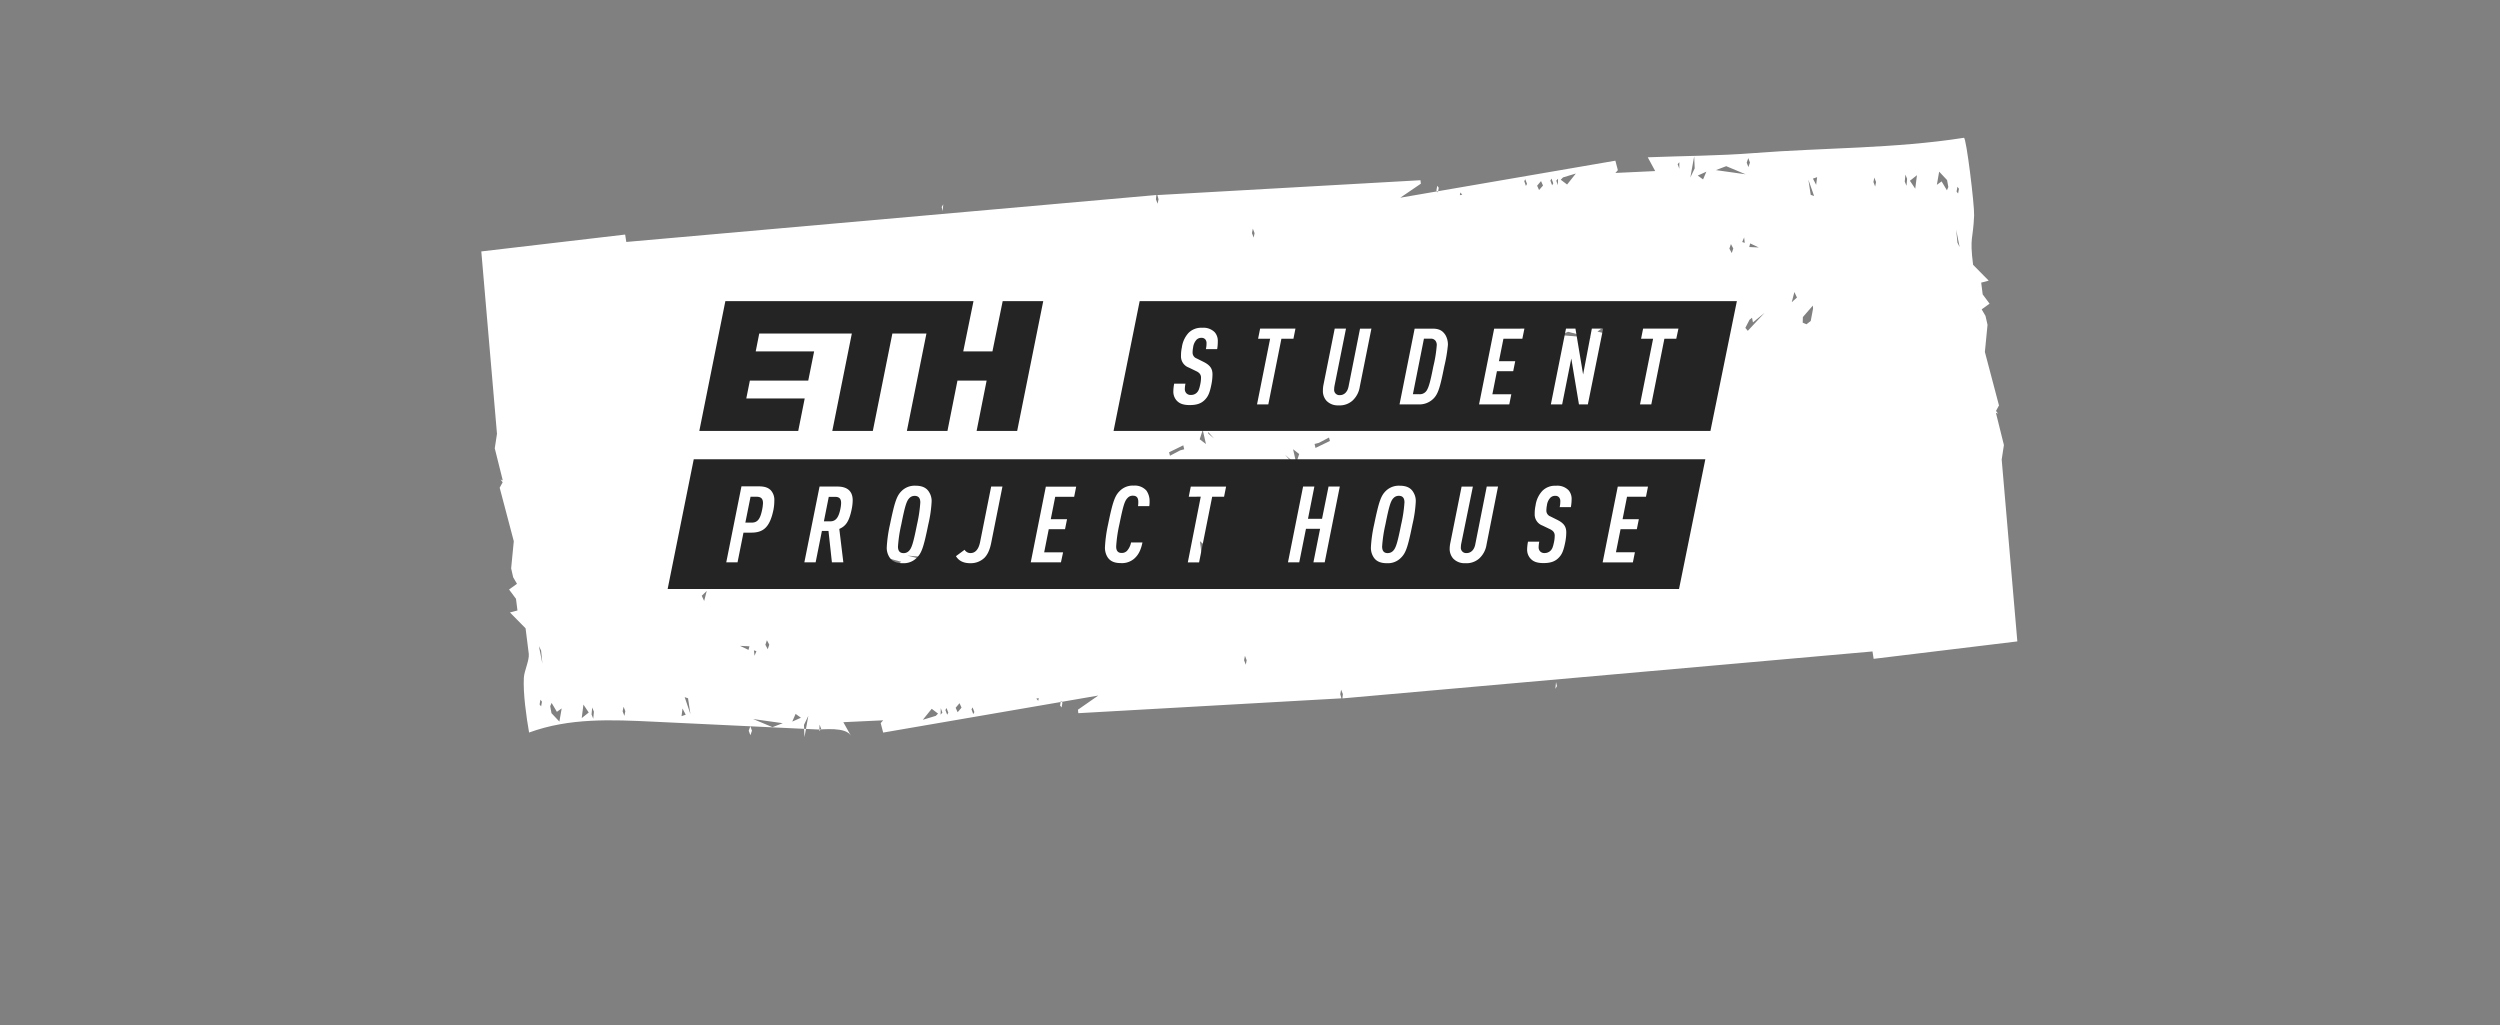 <svg id="Layer_1" data-name="Layer 1" xmlns="http://www.w3.org/2000/svg" viewBox="0 150 841.89 345.28"><rect x="0" y="150" width="841.89" height="345.28" fill="#808080" stroke="none"/><defs><style>.cls-1{fill:#fff;}.cls-2{fill:#242424;}</style></defs><path class="cls-1" d="M667.18,245.18l2.53-.67-5.26-5.34c-1.21-9.62,0-8.18.35-16.62.14-3.38-2.63-26.27-3.43-26.15-23.37,3.67-47.3,3.32-70.74,5.15-11.87.93-23.83.95-35.74,1.42l2.51,4.64-13.41.63.83-.93-.83-3.2-72.44,12.47,6.93-4.72-.13-1.17-88.6,5,.39,1.4-.3,1.52-.58-1.5.16-1.44L210.91,231.48l-.39-2.49-48.44,5.68,5.28,61.42-.75,4.88,2.7,10.81-.74-.31.7.94-1,1.84,4.75,18-.89,9.15.68,3,1.26,2.15,0,.07-2.64,1.9,2.33,3.13.5,3.93-2.53.67,5.26,5.34,1.08,8.62c.21,2.2-1.52,5.66-1.66,8-.29,5.24.83,13.16,1.76,18.48,13.6-5,27.85-4.33,42.06-3.65l36.39,1.73,18.6.88c1.81.09,9.61-1,11.33,2.13L284,393.2l13.41-.63-.83.93.83,3.2,72.44-12.47L363,389l.13,1.17,88.6-5-.39-1.4.29-1.52.59,1.5-.16,1.44,178.51-15.81.39,2.49L679.35,366l-5.27-61.25.75-4.88L672.13,289l.74.31-.7-.94,1-1.84-4.75-18,.89-9.15-.68-3-1.26-2.15,0-.07,2.63-1.9-2.32-3.13Zm-8-32.28.51.67-.29,1.6-.51-.67.29-1.6Zm-.43,14.43,1.17,5.88-.74-1.5-.43-4.38Zm-5.73-19.53,2.67,2.84.42,2.34-.47,1.11-1.79-3-1.6,1.15.77-4.41ZM645.54,209l-.57,4.55-1.79-2.67,2.36-1.88Zm-3.88-.21.57,1.43-.21,2.36-.58-1.43.22-2.36Zm-10.48,1,.59,1.51-.3,1.52-.58-1.5.29-1.53Zm-48.8,23.93.52-1.53.8,1.5-.52,1.53-.8-1.5Zm11.75,21.74-5.55,5.95-.83-1,1.42-2.74,0,0L590,257l.32,1.57,3.77-3.11Zm-3.33,0-.43-.29.66.39-.23-.1Zm-3.25-23.67-.85-.29.65-1.55.2,1.84Zm-9.61,29.35-1-1.49.73-1.53,1,1.49-.74,1.53Zm-2.6-.24-.84-.28.65-1.55.19,1.83Zm33-1.7-1.27-.54.06-1.89,3.35-3.86.08,1-.79,4.19-1.43,1.1Zm3.59-49.54-.33,2.59-1.08-2.1,1.41-.49Zm-3,.68L610.9,216l-1.13-.38-.82-5.34Zm-4.66,38,.87,1.86-1.75,1.56.88-3.42Zm-12-15-3.2-.15.32-1.22,2.88,1.37Zm-4.06-28.57.54-1.53.56,1.5-.53,1.53-.57-1.5Zm-6.88,1.2,6.51,2.72-10-1.4,3.44-1.32Zm-.6,52.07.58,1.51-.29,1.52-.59-1.5.3-1.53Zm-6.1-50.22-1.11,2.6-1.8-1.29,2.91-1.31Zm-4.1-5.22.17,4.11-1.47,3.07,1.3-7.18Zm-5.6,2.73.59-.71,0,2.21-.54-1.5Zm-24,54.2,6.36-1-1.85,5.12-7.5-2,3-2.12Zm-14.55-49.79,4.3-1.31-2.95,3.71-2.14-1.62.79-.78Zm-2.29,1.12.59-.7-.06,2.2-.53-1.5Zm-1.61-.72.59,1.58-.38.69-.59-1.58.38-.69Zm5.58,51.6,7.88,2-10.52-.89,2.64-1.12Zm-10.42-49.21,1.31-1.55.67,1.5L518.29,214l-.67-1.5Zm-4-2.18.59,1.58-.37.69L513.3,211l.37-.69Zm-21.86,4.47.65.74-.82.17.17-.91ZM493,289.39l-1,1.14,1-1.14Zm-9-76.83.5.67-.28,1.6-.51-.67.29-1.6Zm-86.51,89.08L394,303.47l-.31-1.16,4.79-2.35.31,1.34-1.31.34Zm4.34-3.5.4-.72-.74,1.29.34-.57Zm3.22-3.28,1.06,4.67L404,297.92l1-3.06Zm1.87,1.18-.09-.6,2,2.23L406.86,296Zm28.53,5.24,2.06,1.61-1,3.06-1.06-4.67Zm8.62-2.11,3.48-1.83.31,1.16L443,300.85l-.31-1.34,1.31-.34Zm-4.35,3.5-.39.72.74-1.29-.35.57Zm-5.08,2.1.09.6-2-2.23,1.89,1.63Zm2.22-40.62.55,4.42-1.66-1.45,1.11-3ZM421.9,227l.58,1.5-.29,1.52-.59-1.5.3-1.52ZM387.25,297l-1.21.3,1.21-.3Zm-70.13-77.29.53-.92-.22,2.28-.31-1.36ZM259.06,367.1l-.52,1.53-.8-1.5.52-1.53.8,1.5ZM234.34,343l0,1.11L231,347.91l-.09-1,.8-4.19,2.53-.86.17.3,0,.78Zm18,0,0,.2,0,0-.85.68-.32-1.57-3.77,3.11,5.55-5.95.82,1L252.3,343Zm-1.66,2.39.43.29-.66-.39.23.1ZM253.89,369l.84.29-.64,1.55-.2-1.84Zm9.61-29.35,1,1.49-.73,1.53-1-1.49.74-1.53Zm2.6.24.84.28-.65,1.55-.19-1.83Zm-83.88,48-.51-.67.29-1.6.51.67-.29,1.6Zm.43-14.43-1.17-5.88.74,1.5.43,4.38ZM188.38,393l-2.67-2.84-.42-2.35.47-1.1,1.78,3,1.61-1.15-.77,4.41Zm7.52-1.18.57-4.55,1.79,2.67-2.36,1.88Zm3.88.21-.57-1.43.21-2.36.58,1.43-.22,2.36Zm10.47-1-.58-1.51L210,388l.58,1.5-.3,1.53Zm19.26.14.33-2.59,1.08,2.1-1.41.49Zm3-.68-1.94-5.72,1.13.38.81,5.34Zm4.67-38-.87-1.86L238,349l-.88,3.42Zm12,15,3.2.15-.32,1.22-2.88-1.37Zm4.05,28.57-.53,1.53-.56-1.5.53-1.53.56,1.5Zm6.89-1.2-6.51-2.72,10,1.4-3.44,1.32Zm.6-52.07-.58-1.51.29-1.52.59,1.5-.3,1.53ZM266.8,393l1.12-2.59,1.8,1.29L266.8,393Zm4.11,5.23-.17-4.11,1.47-3.07-1.3,7.18Zm5.6-2.73-.6.71L276,394l.54,1.5Zm24-54.2-6.36,1,1.85-5.12,7.5,2-3,2.12Zm14.55,49.79-4.3,1.31,3-3.71,2.13,1.62-.78.78Zm2.29-1.12-.59.7.05-2.2.54,1.5Zm1.61.72-.59-1.58.38-.69.59,1.58-.38.69Zm-5.58-51.6-7.88-2L316,338l-2.64,1.12Zm10.42,49.21-1.31,1.55-.67-1.5,1.31-1.55.67,1.5Zm3.95,2.18-.59-1.58.37-.69.59,1.58-.37.69ZM349.63,386l-.65-.74.82-.17-.17.91Zm-1.14-74.59,1-1.14-1,1.14Zm9,76.83-.5-.67.28-1.6.51.67-.29,1.6Zm47.14-51.59-.55-4.42,1.66,1.45-1.11,3Zm14.9,37.2-.58-1.5.29-1.52.58,1.5-.29,1.52Zm34.65-70.09,1.21-.3-1.21.3Zm70.13,77.29-.53.92.22-2.28.31,1.36Z"/><polygon class="cls-2" points="337.66 251.41 351.32 251.41 342.54 295.11 328.88 295.11 332.25 278.18 322.43 278.18 319.06 295.11 305.4 295.11 311.98 262.33 300.51 262.33 293.93 295.11 280.28 295.11 286.86 262.33 255.68 262.33 254.49 268.34 274.16 268.34 272.18 278.18 252.52 278.18 251.32 284.18 270.99 284.18 268.81 295.11 235.5 295.11 244.27 251.41 327.83 251.41 324.38 268.34 334.21 268.34 337.66 251.41"/><path class="cls-2" d="M481.78,264.05h-2.26l-3.72,18.71H478a2.73,2.73,0,0,0,2.26-1c.93-1.14,1.54-3.9,2.43-8.38a43.64,43.64,0,0,0,1.15-7.17,2.3,2.3,0,0,0-.5-1.54A1.9,1.9,0,0,0,481.78,264.05ZM584.9,251.41,576,295.11h-201l8.79-43.7ZM410.1,265a4.47,4.47,0,0,0-1-3.08,5.32,5.32,0,0,0-4.26-1.54,6,6,0,0,0-4.62,1.75A9,9,0,0,0,398,267a12.43,12.43,0,0,0-.29,2.79,4,4,0,0,0,2.65,4l2.37,1.15c1.18.53,1.72,1.21,1.72,2.22a10.73,10.73,0,0,1-.25,2.25c-.36,1.65-.58,2.26-1.26,2.91A2.75,2.75,0,0,1,401,283a1.89,1.89,0,0,1-1.54-.64A2,2,0,0,1,399,281a9.75,9.75,0,0,1,.21-1.79h-3.8a14.71,14.71,0,0,0-.28,2.58,4.46,4.46,0,0,0,1.14,3.12c.94,1,2.19,1.5,4.38,1.5,2.36,0,3.83-.53,5-1.68s1.72-2.37,2.3-5.27a17.46,17.46,0,0,0,.36-3.37c0-2-.83-3.19-3.3-4.37l-2-1a2.08,2.08,0,0,1-1.4-2,9.13,9.13,0,0,1,.18-1.72,4.62,4.62,0,0,1,1.14-2.58,2.22,2.22,0,0,1,1.69-.65,1.6,1.6,0,0,1,1.29.54,2,2,0,0,1,.39,1.4,8,8,0,0,1-.21,1.86h3.8A15,15,0,0,0,410.1,265Zm26.15-4.33h-11.9l-.68,3.4h4.05l-4.41,22.11h3.8l4.41-22.11h4.05Zm25.58,0H458l-3.87,19.49c-.36,1.87-1.5,2.9-2.9,2.9a1.77,1.77,0,0,1-1.94-2,6,6,0,0,1,.11-1.11l3.87-19.28h-3.8l-3.8,19a9.55,9.55,0,0,0-.17,1.82,4.86,4.86,0,0,0,1.21,3.48,5.24,5.24,0,0,0,4,1.54,6.49,6.49,0,0,0,4.73-1.58,7.92,7.92,0,0,0,2.47-4.69Zm25.76,5.55a6.31,6.31,0,0,0-.86-3.44c-.9-1.36-2-2.11-4.34-2.11h-6l-5.09,25.51h6.34a6.66,6.66,0,0,0,5-1.86c1.69-1.61,2.33-3.94,3.73-10.93A51,51,0,0,0,487.59,266.2Zm25.76-5.55H503.17l-5.09,25.51h10.18l.68-3.4h-6.38L504.1,275h5.48l.68-3.37h-5.48l1.51-7.56h6.37Zm26.51,0h-3.8l-2.94,15.44-2.58-15.44h-3.19l-5.09,25.51h3.8l3.08-15.44,2.58,15.44h3Zm25.36,0h-11.9l-.68,3.4h4.05l-4.41,22.11h3.8l4.41-22.11h4Zm-331.6,44H574.28l-8.86,43.69H224.83ZM539.7,339.39h10.18l.68-3.4h-6.38l1.55-7.78h5.48l.68-3.37h-5.48l1.5-7.56h6.38l.68-3.41H544.79ZM514.27,335a4.44,4.44,0,0,0,1.15,3.12c.93,1,2.18,1.5,4.37,1.5,2.36,0,3.83-.54,5-1.68s1.72-2.37,2.3-5.27a17.54,17.54,0,0,0,.36-3.37c0-2-.83-3.19-3.3-4.37l-2-1a2.08,2.08,0,0,1-1.4-2,9.13,9.13,0,0,1,.18-1.72,4.55,4.55,0,0,1,1.15-2.58,2.19,2.19,0,0,1,1.68-.65,1.55,1.55,0,0,1,1.29.54,2,2,0,0,1,.39,1.4,8,8,0,0,1-.21,1.86H529a15,15,0,0,0,.25-2.58,4.47,4.47,0,0,0-1-3.08,5.28,5.28,0,0,0-4.26-1.54,6,6,0,0,0-4.62,1.75,9,9,0,0,0-2.26,4.88,12.43,12.43,0,0,0-.29,2.79,4,4,0,0,0,2.65,4l2.37,1.14c1.18.54,1.72,1.22,1.72,2.23a10.73,10.73,0,0,1-.25,2.25c-.36,1.65-.57,2.26-1.25,2.91a2.79,2.79,0,0,1-1.94.71,1.89,1.89,0,0,1-1.54-.64,2,2,0,0,1-.43-1.4,9.75,9.75,0,0,1,.21-1.79h-3.8A15.74,15.74,0,0,0,514.27,335Zm-26.08-.36a4.87,4.87,0,0,0,1.21,3.48,5.24,5.24,0,0,0,4,1.54,6.49,6.49,0,0,0,4.73-1.58,7.92,7.92,0,0,0,2.47-4.69l3.87-19.54h-3.8l-3.87,19.5c-.36,1.86-1.5,2.9-2.9,2.9a1.78,1.78,0,0,1-1.94-2,6.07,6.07,0,0,1,.11-1.12L496,313.87h-3.8l-3.8,19A9.75,9.75,0,0,0,488.19,334.66Zm-26.52-.5a5.83,5.83,0,0,0,.83,3.4c.79,1.33,2.18,2.12,4.51,2.12a6.11,6.11,0,0,0,4.7-1.76c1.68-1.61,2.37-3.51,3.94-11.29a42.68,42.68,0,0,0,1.11-7.52,5.59,5.59,0,0,0-.86-3.41c-.79-1.32-2.18-2.11-4.48-2.11a6.25,6.25,0,0,0-4.73,1.75c-1.65,1.62-2.33,3.52-3.94,11.29A46.08,46.08,0,0,0,461.67,334.16Zm-27.94,5.23h3.8l2.26-11.29h4.76l-2.25,11.29h3.8l5.08-25.52h-3.79l-2.19,10.86h-4.73l2.15-10.86h-3.8Zm-29.37-22.11L400,339.39h3.8l4.41-22.11h4l.68-3.41H401l-.68,3.41Zm-32.25,16.84a6,6,0,0,0,.86,3.52c.83,1.29,2.19,2,4.41,2a6.3,6.3,0,0,0,4.55-1.47c1.47-1.29,2.26-2.9,2.8-5.48h-3.84a5.9,5.9,0,0,1-1.18,2.61,2.38,2.38,0,0,1-2,.93c-1.29,0-1.83-.79-1.83-2.18a46.28,46.28,0,0,1,1.08-7.46c1.29-6.3,1.75-7.85,2.76-8.88a2.28,2.28,0,0,1,1.82-.76c1.4,0,1.79.93,1.79,2.08a7.18,7.18,0,0,1-.1,1.43h3.8a9.65,9.65,0,0,0,.1-1.64,6.08,6.08,0,0,0-1.07-3.59,5.21,5.21,0,0,0-4.23-1.68,6.15,6.15,0,0,0-4.73,1.79c-1.61,1.58-2.37,3.51-3.94,11.25A46.34,46.34,0,0,0,372.11,334.12Zm-25,5.27h10.17L358,336h-6.37l1.54-7.78h5.48l.68-3.37h-5.48l1.5-7.56h6.38l.68-3.41H352.19Zm-25.19-2.08c.86,1.44,2.36,2.37,4.8,2.37a6.62,6.62,0,0,0,4.77-1.79c1-1,1.83-2.58,2.33-5.2l3.76-18.82h-3.8l-3.73,18.71c-.5,2.44-1.61,3.69-3.22,3.69a2.3,2.3,0,0,1-2-1.11Zm-23.29-3.15a5.83,5.83,0,0,0,.83,3.4c.79,1.33,2.18,2.12,4.51,2.12a6.13,6.13,0,0,0,4.7-1.76c1.68-1.61,2.36-3.51,3.94-11.29a42.68,42.68,0,0,0,1.11-7.52,5.59,5.59,0,0,0-.86-3.41c-.79-1.32-2.19-2.11-4.48-2.11a6.23,6.23,0,0,0-4.73,1.75c-1.65,1.62-2.33,3.52-3.94,11.29A46.08,46.08,0,0,0,298.63,334.16Zm-27.76,5.23h3.8l2.11-10.57H279l1.15,10.57H284l-1.36-11.25c2.08-.93,3.29-2.3,4.19-6.74a16,16,0,0,0,.32-2.9c0-2.76-1.47-4.63-5.16-4.63h-6Zm-26.3,0h3.8l2-10h2.58c3.87,0,6.27-1.51,7.53-7.78a16,16,0,0,0,.28-3,4.79,4.79,0,0,0-1.18-3.48c-.93-.93-2.11-1.33-4.12-1.33h-5.77Zm222.77-3.12a2.42,2.42,0,0,0,1.79-.75c.93-.93,1.47-2.62,2.72-8.89a46.67,46.67,0,0,0,1.11-7.42c0-1.29-.46-2.22-1.9-2.22a2.39,2.39,0,0,0-1.79.76c-.93.93-1.47,2.61-2.72,8.88a47,47,0,0,0-1.11,7.42C465.44,335.34,465.9,336.27,467.34,336.27ZM256.65,321.65a12.89,12.89,0,0,0,.29-2.22c0-1.43-.58-2.15-2.19-2.15h-2L251,326h2.08C255.07,326,256,324.88,256.65,321.65Zm47.64,14.62a2.42,2.42,0,0,0,1.8-.75c.93-.93,1.47-2.62,2.72-8.89a47.88,47.88,0,0,0,1.11-7.42c0-1.29-.47-2.22-1.9-2.22a2.37,2.37,0,0,0-1.79.76c-.93.93-1.47,2.61-2.72,8.88a47,47,0,0,0-1.11,7.42C302.4,335.34,302.86,336.27,304.29,336.27ZM283,321.4a11.05,11.05,0,0,0,.25-2c0-1.29-.46-2.08-2-2.08h-2.16l-1.64,8.24h2.29C281.58,325.52,282.48,324,283,321.4Z"/></svg>
